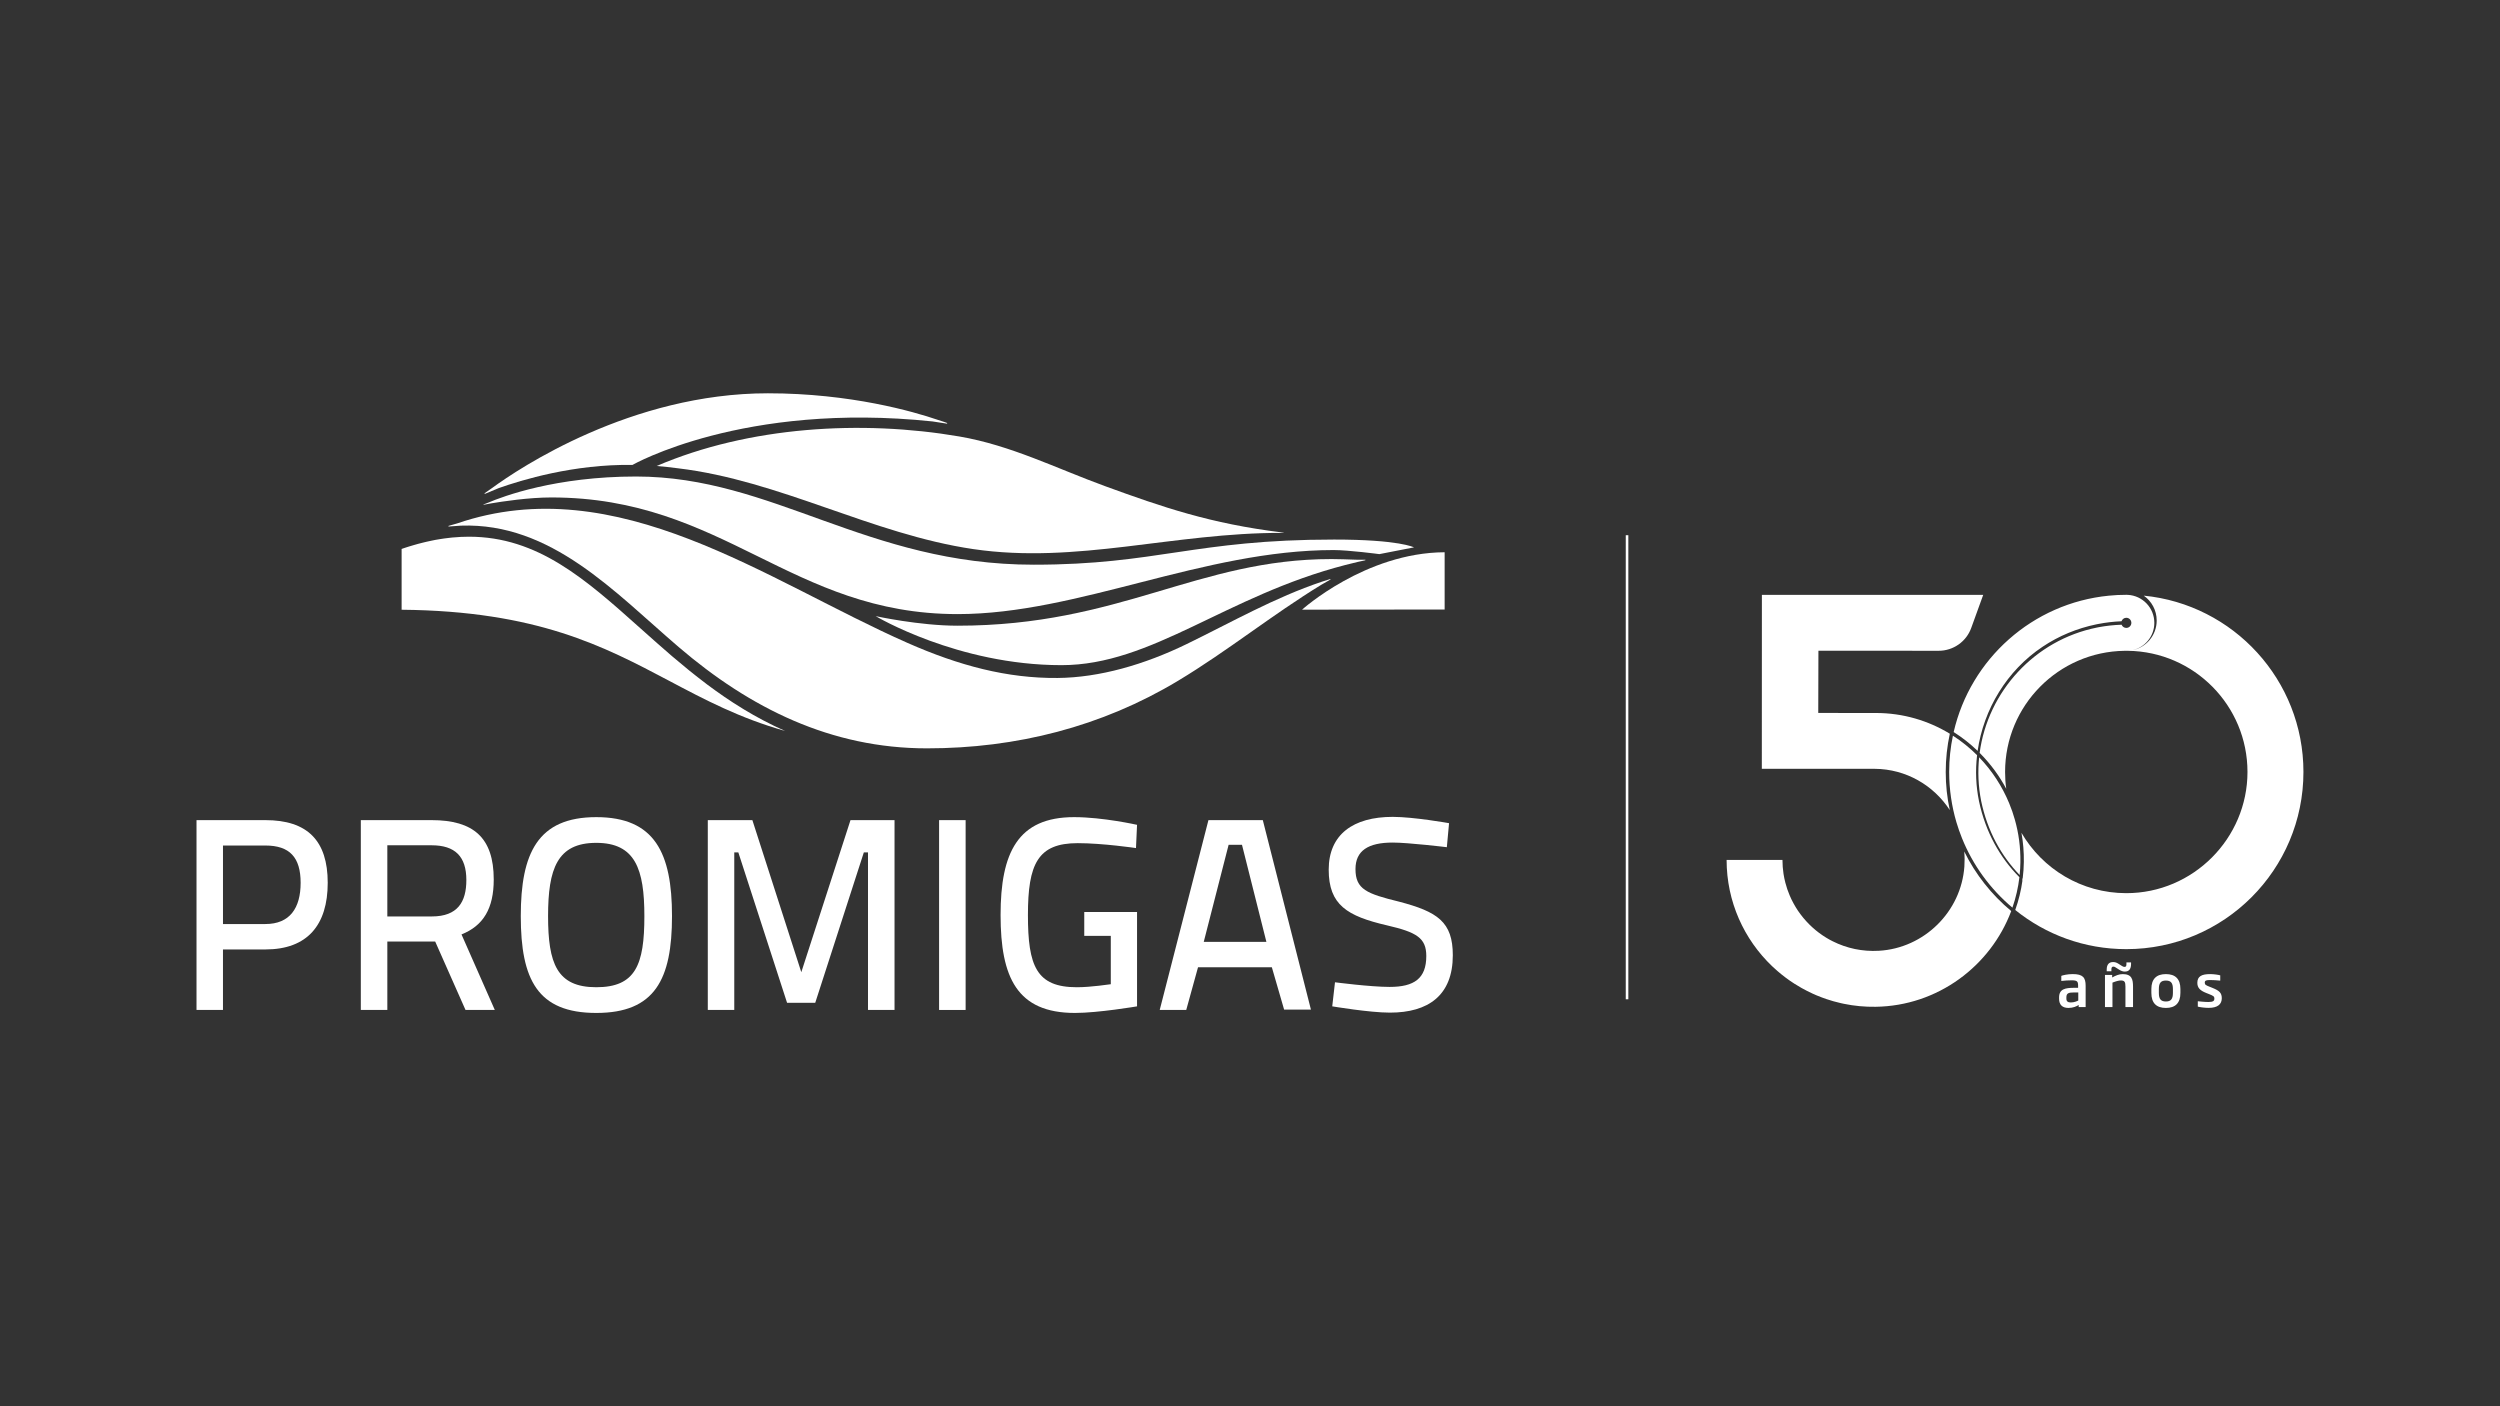 <?xml version="1.0" encoding="UTF-8"?>
<svg id="Capa_1" data-name="Capa 1" xmlns="http://www.w3.org/2000/svg" viewBox="0 0 1920 1080">
  <rect x="0" y="0" width="1920" height="1080" fill="#333333" stroke="none"/>
  <defs>
    <style>
      .cls-1 {
        fill: #fff;
        stroke-width: 0px;
      }
    </style>
  </defs>
  <path class="cls-1" d="M1646.4,457.46c6.01,4.23,9.94,11.19,9.94,19.09,0,11.4-8.19,20.89-18.98,22.89,9.81-2.02,17.17-10.69,17.17-21.08,0-11.54-9.04-20.92-20.39-21.51-.37-.03-.74-.03-1.12-.03-4.52,0-8.99.21-13.4.66-58.59,5.72-106.28,48.57-119.2,104.74,6.54,4.12,12.71,8.96,18.4,14.46,4.6-31.98,22.54-61.8,49.92-79.99,12.47-8.37,26.53-14.14,41.15-17.17.56-.11,1.09-.21,1.62-.32,5.87-1.14,11.83-1.83,17.81-2.07.53-1.54,1.97-2.68,3.69-2.68,2.13,0,3.88,1.75,3.88,3.91s-1.75,3.88-3.88,3.88c-1.65,0-3.06-1.01-3.62-2.45-6.03.19-11.91.85-17.65,1.91-.48.08-.93.19-1.41.29-47.64,9.6-83.63,48.97-89.96,96.23l.48.48c8.05,8.16,14.73,17.28,19.96,27.11-.61-4.23-.9-8.56-.9-12.95,0-50.96,40.96-92.35,91.76-93.04h.13c.4-.03.8-.03,1.2-.03s.8,0,1.2.03h.13c50.77.69,91.74,42.08,91.74,93.04s-41.68,93.09-93.07,93.09c-34.37,0-64.41-18.63-80.52-46.36,1.33,7.31,1.94,14.83,1.83,22.44-.05,4.15-.35,8.29-.85,12.36-.05.56-.13,1.12-.19,1.65-1.06,7.82-2.95,15.47-5.56,22.83,23.31,18.82,52.98,30.07,85.28,30.07,75.12,0,136.05-60.93,136.05-136.08,0-70.63-53.83-128.69-122.68-135.41Z"/>
  <path class="cls-1" d="M1544.61,699.71c-15.9,42.35-56.57,72.84-104.12,73.5-8.37.13-16.54-.66-24.4-2.29-.9-.19-1.83-.37-2.74-.61-3.62-.82-7.18-1.83-10.69-3.03-2.61-.88-5.18-1.86-7.71-2.92-.85-.35-1.7-.72-2.55-1.12-3-1.38-5.98-2.87-8.85-4.49-1.86-1.04-3.72-2.15-5.53-3.32-2.29-1.46-4.52-3-6.67-4.63-2.18-1.65-4.28-3.32-6.33-5.1-1.38-1.2-2.71-2.39-4.01-3.64-21.56-20.55-34.98-49.55-34.98-81.66h42.9c0,3.62.27,7.18.8,10.66.37,2.31.82,4.57,1.41,6.83.85,3.35,1.97,6.59,3.3,9.73.88,2.1,1.86,4.15,2.95,6.11.53.98,1.09,1.97,1.67,2.92,1.17,1.94,2.42,3.8,3.78,5.58,5.37,7.18,12.07,13.29,19.78,17.97,1.59.98,3.24,1.89,4.92,2.71,10.58,5.32,22.68,8.03,35.49,7.28,34.72-1.99,63.13-30.01,65.61-64.7.27-3.91.24-7.76-.11-11.54,8.69,17.7,21.08,33.28,36.1,45.75Z"/>
  <path class="cls-1" d="M1523.11,456.85l-9.2,25.41c-3.8,10.53-13.8,17.54-25.01,17.54l-92.35-.05-.13,47.8s35.51.03,44.29.03c20.76,0,40.17,5.82,56.75,15.92-2.05,9.46-3.14,19.3-3.14,29.37s1.06,19.83,3.11,29.27c-12.31-18.93-33.52-31.53-57.66-31.69-3.62-.03-8.43-.05-13.96-.03-27.59-.05-72.73.03-72.73.03l.05-133.6h169.97Z"/>
  <path class="cls-1" d="M1550.91,673.71c-.96,8.08-2.79,15.9-5.37,23.37-16.96-14.25-30.41-32.59-38.78-53.48-1.6-3.96-3-8-4.23-12.12-3.61-12.23-5.56-25.2-5.56-38.6,0-9.54.98-18.87,2.87-27.86,6.7,4.31,12.92,9.33,18.56,14.97-1.38,11.72-.93,23.69,1.49,35.43,5.02,23.76,16.19,43.38,31.02,58.3Z"/>
  <path class="cls-1" d="M1551.68,662.01c-.05,3.38-.24,6.7-.58,10-14.19-14.7-24.8-33.81-29.59-56.91-2.21-11.38-2.66-22.62-1.52-33.49,9.73,10.13,17.62,22.12,23.07,35.33,1.7,4.09,3.16,8.29,4.36,12.6,2.92,10.31,4.41,21.24,4.25,32.48Z"/>
  <path class="cls-1" d="M1747.47,597.1c-.72,21.08-7.36,41.92-19.09,59.49-43.14,63.77-126.93,65.05-175.07,19.46.05-.53.13-1.09.19-1.65,47.4,46.23,131.34,45.4,174.62-18,11.78-17.44,18.5-38.23,19.35-59.31Z"/>
  <g>
    <path class="cls-1" d="M1596.42,773.44v-1.63c-1.54,1.05-4.3,2.28-7.81,2.28-4.61,0-7.24-2.28-7.24-7.07v-.92c0-6.58,4.74-7.46,11.67-7.46h2.94v-1.54c0-3.51-.75-4.21-5.13-4.21-2.46,0-5.05.17-7.77.48v-3.91c1.05-.44,4.74-1.36,8.73-1.36,7.9,0,9.96,2.68,9.96,9v16.33h-5.35ZM1596.11,762.2h-3.07c-4.26,0-6.06.48-6.06,3.73v1.05c0,2.28,1.4,2.9,3.47,2.9,2.37,0,4.78-.97,5.66-1.49v-6.19Z"/>
    <path class="cls-1" d="M1632.34,773.44v-15.67c0-3.55-.62-4.78-3.47-4.78-1.67,0-3.86.61-6.5,1.67v18.78h-5.75v-24.71h5.53v1.98c2.68-1.54,5.36-2.59,8.12-2.59,6.98,0,7.9,4.04,7.9,9.65v15.67h-5.84ZM1631.91,746.18c-1.49,0-2.9-.48-4.52-1.54l-1.93-1.23c-.97-.7-1.62-1.05-2.46-1.05-1.14,0-1.45.84-1.45,2.33v1.23h-3.6v-1.23c0-3.99,1.76-5.84,4.92-5.84,1.54,0,2.63.39,4.26,1.4l1.98,1.27c.96.62,1.67,1.05,2.54,1.05,1.19,0,1.45-.75,1.45-2.28v-1.19h3.55v1.19c0,3.99-1.62,5.88-4.74,5.88Z"/>
    <path class="cls-1" d="M1663.4,774.1c-7.2,0-11.15-3.69-11.15-11.5v-3.03c0-7.77,3.95-11.46,11.15-11.46s11.15,3.69,11.15,11.46v3.03c0,7.81-3.95,11.5-11.15,11.5ZM1668.8,759.57c0-4.74-1.63-6.5-5.4-6.5s-5.4,1.76-5.4,6.5v3.03c0,4.74,1.62,6.54,5.4,6.54s5.4-1.8,5.4-6.54v-3.03Z"/>
    <path class="cls-1" d="M1696.34,774.05c-3.42,0-7.33-.62-8.43-.97v-4.12c1.27.09,5,.57,8.16.57,3.6,0,4.56-.83,4.56-2.59s-.75-2.15-4.39-3.6l-1.89-.75c-4.65-1.84-6.8-3.95-6.8-7.77,0-4.96,3.29-6.72,9.88-6.72,2.81,0,6.5.57,7.72.97v4.04c-2.76-.26-5.49-.44-7.64-.44-2.98,0-4.25.26-4.25,2.02,0,1.58.88,2.02,3.9,3.2l1.98.79c5.31,2.15,7.15,3.82,7.2,7.9,0,4.65-3.12,7.46-10.01,7.46Z"/>
  </g>
  <g>
    <path class="cls-1" d="M999.98,468.22s48.58-43.8,109.5-44.09v43.98l-109.5.11Z"/>
    <g>
      <path class="cls-1" d="M171.24,729.18v46.47h-20.32v-145.79h52.9c32.32,0,47.87,15.77,47.87,48.13s-15.55,51.19-47.87,51.19h-32.58ZM203.83,709.66c18.68,0,27.06-12.17,27.06-31.67s-8.38-28.63-27.06-28.63h-32.58v60.3h32.58Z"/>
      <path class="cls-1" d="M334.23,723.12h-36.76v52.53h-20.36v-145.79h54.38c32.13,0,47.7,13.47,47.7,45.59,0,22.29-7.99,35.49-24.76,42.19l25.58,58.01h-22.5l-23.28-52.53ZM331.48,649.18h-34.01v54.65h34.21c19.79,0,26.48-11.15,26.48-27.98,0-18.04-8.62-26.67-26.68-26.67Z"/>
      <path class="cls-1" d="M399.96,703.58c0-48.31,13-76.02,57.96-76.02s58.18,27.52,58.18,76.02-13.06,74.36-58.18,74.36-57.96-25.65-57.96-74.36ZM494.88,703.58c0-36.12-6.96-56.27-36.97-56.27s-36.99,19.98-36.99,56.27,6.74,54.61,36.99,54.61,36.97-17.23,36.97-54.61Z"/>
      <path class="cls-1" d="M543.59,629.86h34.23l37.58,116.79,37.78-116.79h33.82v145.79h-20.38v-120.99h-3.2l-37.32,115.49h-21.63l-37.43-115.49h-3.12v120.99h-20.33v-145.79Z"/>
      <path class="cls-1" d="M721.22,629.86h20.38v145.79h-20.38v-145.79Z"/>
      <path class="cls-1" d="M832.72,700.41h40.53v72.47s-29.84,5.06-47.66,5.06c-44.56,0-57.14-27.29-57.14-75.2s13.24-75.18,56.48-75.18c22.05,0,48.32,5.9,48.32,5.9l-.81,17.85s-25.63-3.77-44.76-3.77c-30.69,0-38.23,15.98-38.23,55.21s6.52,55.45,37.6,55.45c11.12,0,25.39-2.32,26.04-2.32v-37.13h-20.38v-18.31Z"/>
      <path class="cls-1" d="M928.07,629.86h41.77l36.96,145.54h-20.59l-9.43-32.53h-56.7l-9.05,32.78h-20.37l37.42-145.79ZM924.48,723.35h48.11l-18.75-74.56h-10.26l-19.1,74.56Z"/>
      <path class="cls-1" d="M1111.16,650.65s-29.41-3.56-41.59-3.56c-18.9,0-28.56,6.3-28.56,20.36,0,15.57,8.61,18.91,33.37,25,29.66,7.76,41.38,15.57,41.38,41.15,0,30.89-18.86,44.1-48.28,44.1-15.77,0-44.32-4.83-44.32-4.83l2.11-18.48s27.08,3.56,41.99,3.56c18.88,0,28.13-6.5,28.13-23.71,0-13.84-7.34-18.27-30.03-23.53-30.85-7.15-44.92-15.76-44.92-42.82s18.88-40.54,49.13-40.54c16.21,0,43.3,4.85,43.3,4.85l-1.7,18.44Z"/>
    </g>
    <path class="cls-1" d="M513.69,522.76c27.6,14.61,54.38,28.77,89.26,38.62l-.24-.11c-5.4-2.4-10.67-4.96-15.8-7.66l-1.03-.54c-4.9-2.57-9.63-5.27-14.26-8.07l-1.11-.68c-4.84-2.93-9.54-5.97-14.09-9.08l-.23-.17c-4.51-3.09-8.94-6.28-13.24-9.48l-1.23-.96c-4.11-3.1-8.12-6.25-12.06-9.43l-.92-.75c-4.04-3.28-7.98-6.58-11.9-9.9l-1.52-1.3c-3.46-2.98-6.87-5.96-10.24-8.94-.89-.79-1.79-1.57-2.66-2.35-2.47-2.19-4.92-4.38-7.36-6.55-1.01-.88-2-1.78-2.97-2.64-42.36-37.87-78.96-70.58-131.97-70.58-2.07,0-4.2.07-6.31.16l-2.14.16c-1.4.08-2.82.17-4.23.3-.89.11-1.78.2-2.68.3-1.26.15-2.52.3-3.8.47-.95.13-1.95.28-2.94.45-1.2.19-2.41.39-3.61.6-1.01.2-2.04.43-3.07.63-1.2.24-2.39.48-3.58.77-1.05.23-2.13.52-3.21.77-1.19.29-2.4.6-3.59.92-1.06.28-2.16.61-3.26.93-1.2.37-2.43.72-3.66,1.09-1.1.34-2.18.71-3.28,1.05l-2.32.8v46.69c104.1.98,155.5,28.19,205.25,54.48"/>
    <path class="cls-1" d="M727.31,324.82s-2.77-1.07-7.64-2.56c-17.63-5.99-66.16-20.21-129.96-20.21-104.88,0-190.86,57.42-211.71,72.69-3.71,2.51-5.77,4.02-5.77,4.02-.49.77.54.38.54.38,3.26-1.43,6.64-2.84,10.11-4.22,17.52-6.25,57.81-18.55,102.85-17.86,0,0,85.11-48.7,230.43-33.4,3.65.49,7.24,1.05,10.71,1.65,0,0,1.09.14.43-.49Z"/>
    <path class="cls-1" d="M1024.45,414.38c-106.85,0-136.07,19.31-230.46,19.31-128.58,0-200.16-67.73-305.53-67.73-61.44,0-101.97,15.14-113.5,20.06-2.25.88-3.66,1.41-3.66,1.41-.22.27.22.22.22.22,1.66-.34,3.41-.66,5.16-.96v-.02c9.22-1.56,29.41-4.63,46.76-4.63,132.43,0,184.03,89.59,312.06,89.59,92.51,0,188.42-49.19,288.73-49.19,11.46,0,35.11,3.13,35.11,3.13l26.61-5.19s-11.11-6-61.52-6Z"/>
    <path class="cls-1" d="M985.92,409.1s-.56-.09-1.48-.21c-54.7-6.71-91.65-19.43-135.85-35.56-37.31-13.62-72.26-31.33-111.73-38.1-75.14-12.9-161.75-7.73-232.58,22.66,5.46.44,10.9,1.01,16.33,1.75,78.41,9.35,148.84,50.57,226.82,62.06,79.73,11.73,153.68-12.66,237.25-12.44h.02c.38-.03.76-.03,1.14-.03,0,0,.22-.02.08-.13Z"/>
    <path class="cls-1" d="M1048.52,429.87s-3.16-.02-7.12-.02c-5.93-.22-14.11-.49-18.76-.49-103.14,0-162.23,51.18-287.32,51.18-29.25,0-62.81-7.35-62.81-7.35,0,0,62.85,37.65,142.68,37.65,69.68,0,125.84-53.12,218.02-76.93,1.75-.44,6.05-1.49,9.64-2.38,1.86-.43,3.7-.84,5.51-1.2,0,0,.62-.25.16-.46Z"/>
    <path class="cls-1" d="M1021.57,444.73l-6.2,1.96c-36.45,12.22-69.48,31.16-104,47.95-32.32,15.72-66.88,25.78-99.18,26.05-38.66.33-75.56-9.43-115.25-26.94-108.1-47.69-222.77-133.83-345.86-91.76-3.95,1.18-6.55,1.88-6.55,1.88-.63.51.35.48.35.48,2.95-.27,6.03-.48,9.15-.65,69.32-2.42,117.85,50.95,167.15,93.19,54.97,47.09,117.01,77.85,190.74,77.85,68.5,0,134.09-16.54,192.87-51.92,38.07-22.9,72.65-50.96,110.05-73.74,2.26-1.36,4.51-2.65,6.72-3.85,0,0,.72-.46.02-.52Z"/>
  </g>
  <rect class="cls-1" x="1248.58" y="411.04" width="1.99" height="356.41"/>
</svg>